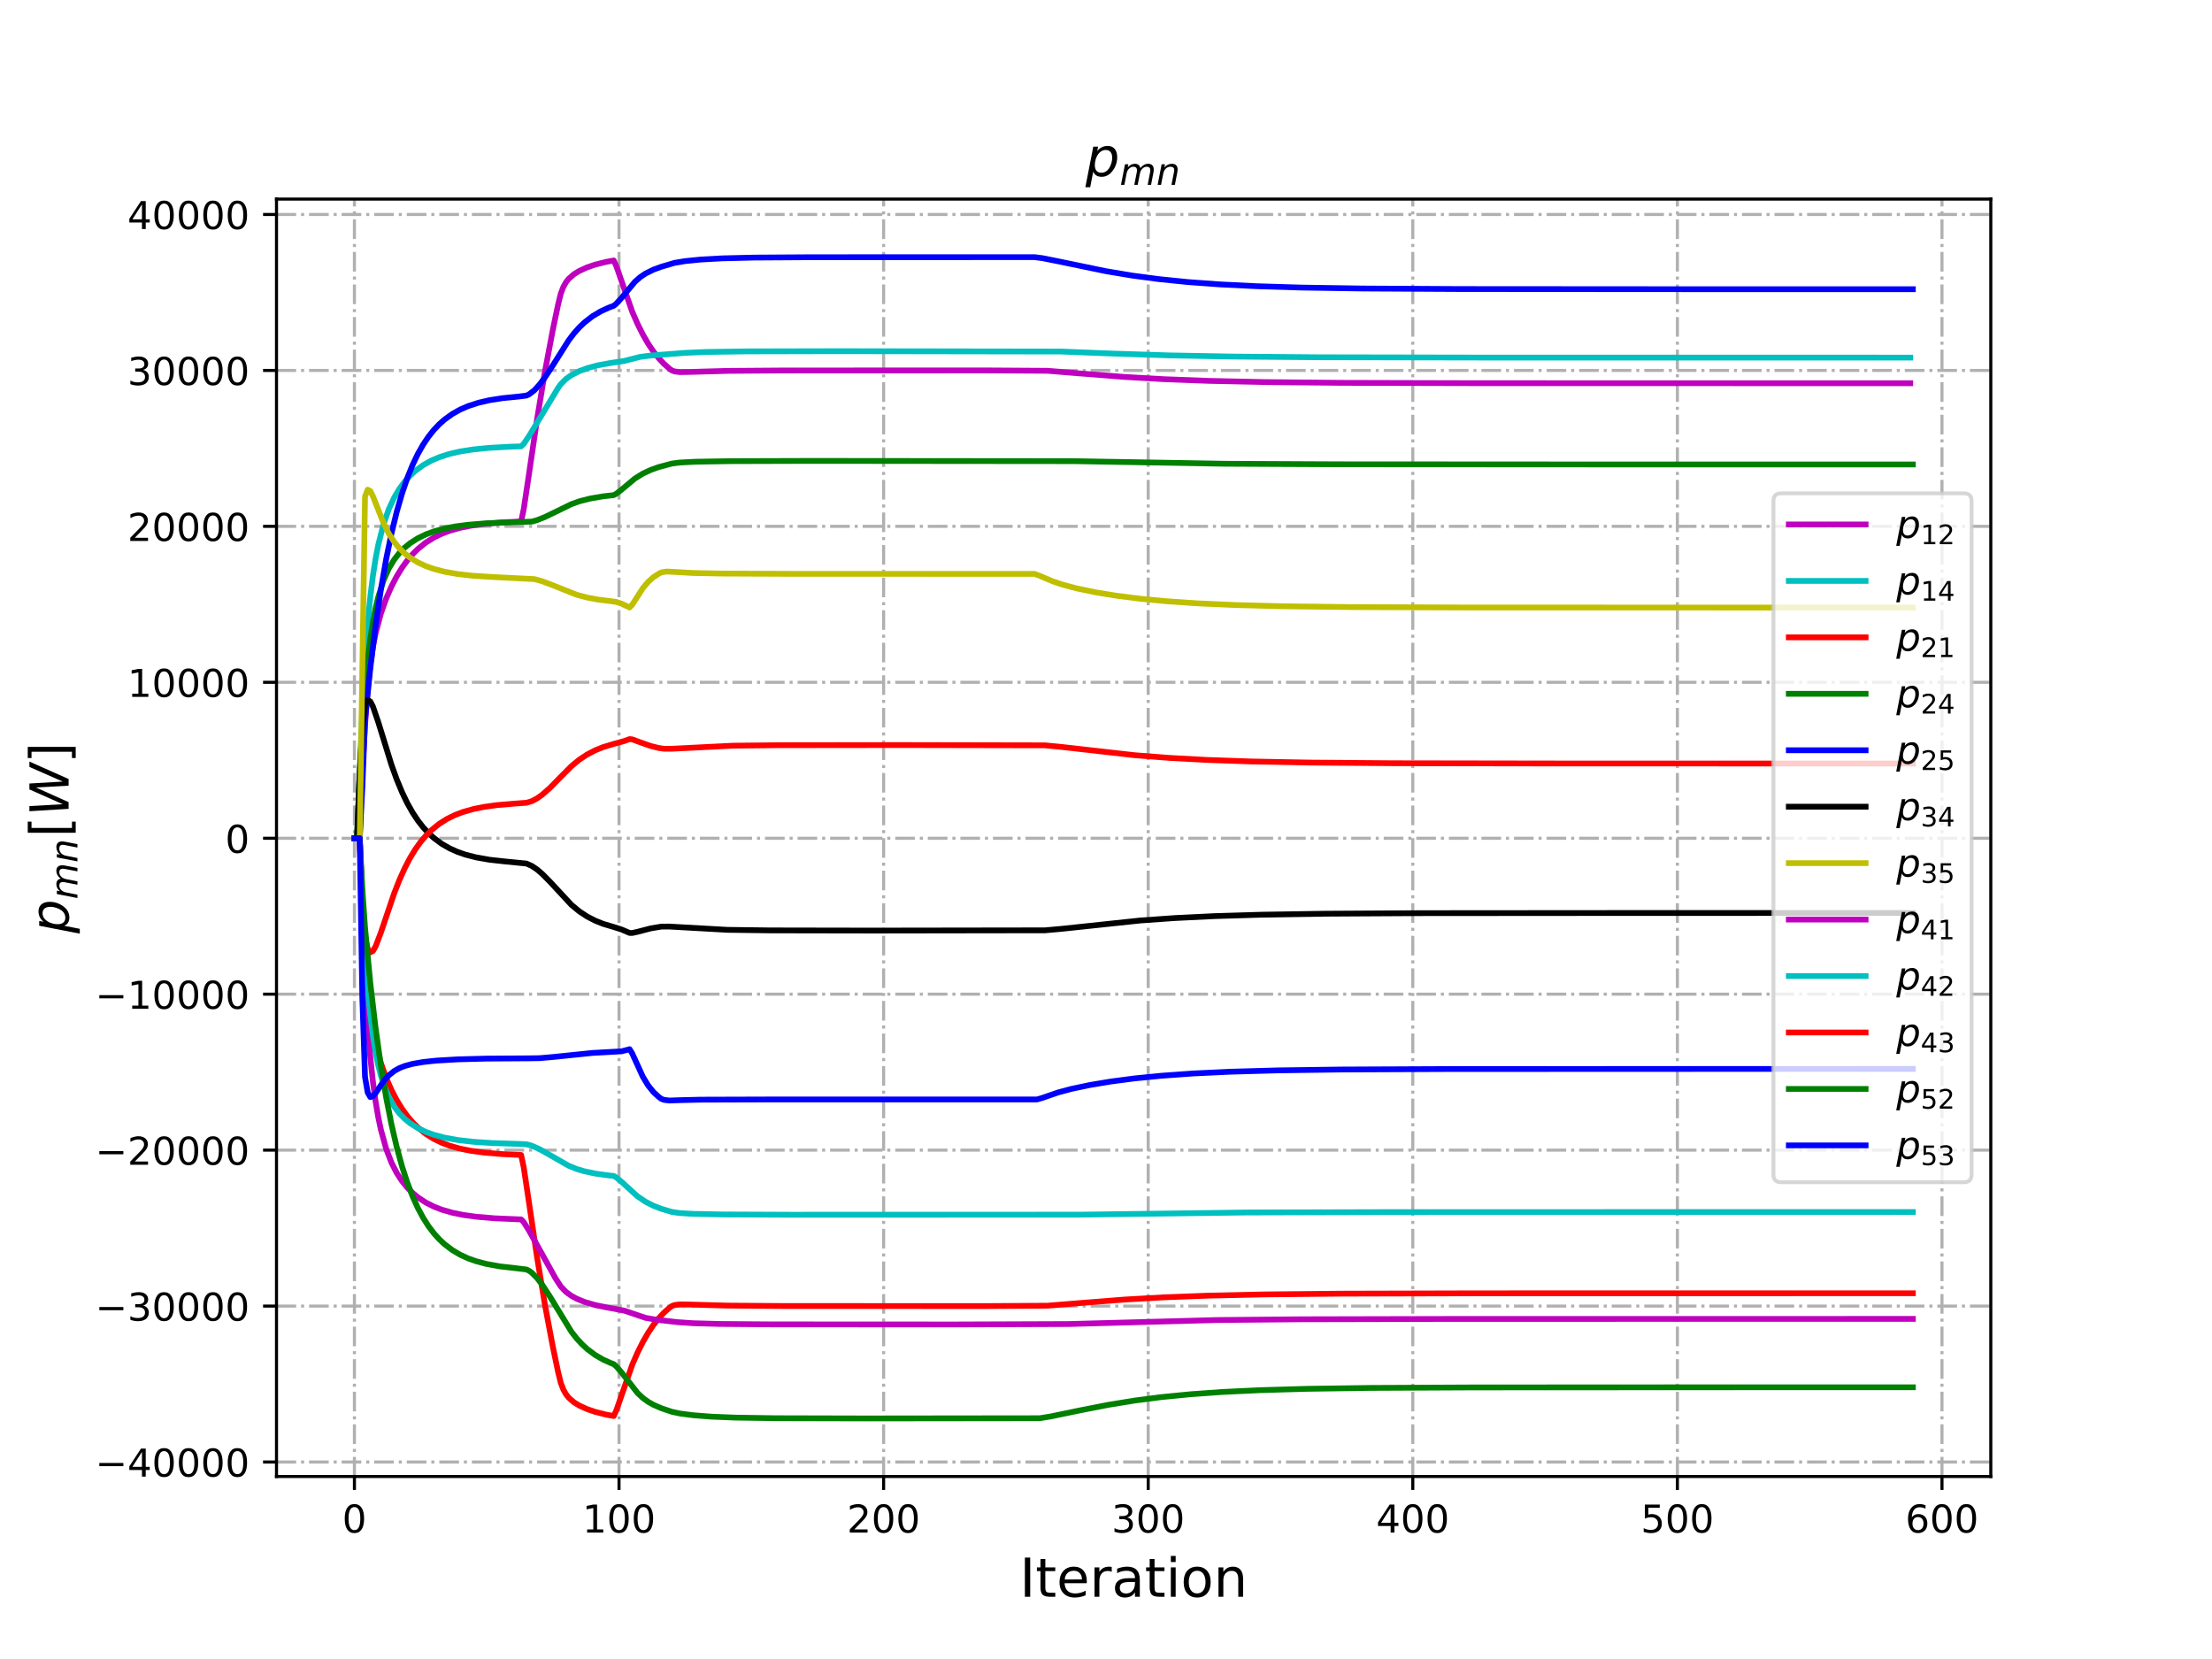<?xml version="1.0" encoding="utf-8" standalone="no"?>
<!DOCTYPE svg PUBLIC "-//W3C//DTD SVG 1.1//EN"
  "http://www.w3.org/Graphics/SVG/1.1/DTD/svg11.dtd">
<!-- Created with matplotlib (http://matplotlib.org/) -->
<svg height="432pt" version="1.1" viewBox="0 0 576 432" width="576pt" xmlns="http://www.w3.org/2000/svg" xmlns:xlink="http://www.w3.org/1999/xlink">
 <defs>
  <style type="text/css">
*{stroke-linecap:butt;stroke-linejoin:round;}
  </style>
 </defs>
 <g id="figure_1">
  <g id="patch_1">
   <path d="M 0 432 
L 576 432 
L 576 0 
L 0 0 
z
" style="fill:#ffffff;"/>
  </g>
  <g id="axes_1">
   <g id="patch_2">
    <path d="M 72 384.48 
L 518.4 384.48 
L 518.4 51.84 
L 72 51.84 
z
" style="fill:#ffffff;"/>
   </g>
   <g id="matplotlib.axis_1">
    <g id="xtick_1">
     <g id="line2d_1">
      <path clip-path="url(#p3c1ce9fd2b)" d="M 92.291 384.48 
L 92.291 51.84 
" style="fill:none;stroke:#b0b0b0;stroke-dasharray:5.12,1.28,0.8,1.28;stroke-dashoffset:0;stroke-width:0.8;"/>
     </g>
     <g id="line2d_2">
      <defs>
       <path d="M 0 0 
L 0 3.5 
" id="m8e15410fd9" style="stroke:#000000;stroke-width:0.8;"/>
      </defs>
      <g>
       <use style="stroke:#000000;stroke-width:0.8;" x="92.291" xlink:href="#m8e15410fd9" y="384.48"/>
      </g>
     </g>
     <g id="text_1">
      <!-- 0 -->
      <defs>
       <path d="M 31.781 66.406 
Q 24.172 66.406 20.328 58.906 
Q 16.5 51.422 16.5 36.375 
Q 16.5 21.391 20.328 13.891 
Q 24.172 6.391 31.781 6.391 
Q 39.453 6.391 43.281 13.891 
Q 47.125 21.391 47.125 36.375 
Q 47.125 51.422 43.281 58.906 
Q 39.453 66.406 31.781 66.406 
z
M 31.781 74.219 
Q 44.047 74.219 50.516 64.516 
Q 56.984 54.828 56.984 36.375 
Q 56.984 17.969 50.516 8.266 
Q 44.047 -1.422 31.781 -1.422 
Q 19.531 -1.422 13.062 8.266 
Q 6.594 17.969 6.594 36.375 
Q 6.594 54.828 13.062 64.516 
Q 19.531 74.219 31.781 74.219 
z
" id="DejaVuSans-30"/>
      </defs>
      <g transform="translate(89.11 399.078)scale(0.1 -0.1)">
       <use xlink:href="#DejaVuSans-30"/>
      </g>
     </g>
    </g>
    <g id="xtick_2">
     <g id="line2d_3">
      <path clip-path="url(#p3c1ce9fd2b)" d="M 161.19 384.48 
L 161.19 51.84 
" style="fill:none;stroke:#b0b0b0;stroke-dasharray:5.12,1.28,0.8,1.28;stroke-dashoffset:0;stroke-width:0.8;"/>
     </g>
     <g id="line2d_4">
      <g>
       <use style="stroke:#000000;stroke-width:0.8;" x="161.19" xlink:href="#m8e15410fd9" y="384.48"/>
      </g>
     </g>
     <g id="text_2">
      <!-- 100 -->
      <defs>
       <path d="M 12.406 8.297 
L 28.516 8.297 
L 28.516 63.922 
L 10.984 60.406 
L 10.984 69.391 
L 28.422 72.906 
L 38.281 72.906 
L 38.281 8.297 
L 54.391 8.297 
L 54.391 0 
L 12.406 0 
z
" id="DejaVuSans-31"/>
      </defs>
      <g transform="translate(151.647 399.078)scale(0.1 -0.1)">
       <use xlink:href="#DejaVuSans-31"/>
       <use x="63.623" xlink:href="#DejaVuSans-30"/>
       <use x="127.246" xlink:href="#DejaVuSans-30"/>
      </g>
     </g>
    </g>
    <g id="xtick_3">
     <g id="line2d_5">
      <path clip-path="url(#p3c1ce9fd2b)" d="M 230.09 384.48 
L 230.09 51.84 
" style="fill:none;stroke:#b0b0b0;stroke-dasharray:5.12,1.28,0.8,1.28;stroke-dashoffset:0;stroke-width:0.8;"/>
     </g>
     <g id="line2d_6">
      <g>
       <use style="stroke:#000000;stroke-width:0.8;" x="230.09" xlink:href="#m8e15410fd9" y="384.48"/>
      </g>
     </g>
     <g id="text_3">
      <!-- 200 -->
      <defs>
       <path d="M 19.188 8.297 
L 53.609 8.297 
L 53.609 0 
L 7.328 0 
L 7.328 8.297 
Q 12.938 14.109 22.625 23.891 
Q 32.328 33.688 34.812 36.531 
Q 39.547 41.844 41.422 45.531 
Q 43.312 49.219 43.312 52.781 
Q 43.312 58.594 39.234 62.25 
Q 35.156 65.922 28.609 65.922 
Q 23.969 65.922 18.812 64.312 
Q 13.672 62.703 7.812 59.422 
L 7.812 69.391 
Q 13.766 71.781 18.938 73 
Q 24.125 74.219 28.422 74.219 
Q 39.75 74.219 46.484 68.547 
Q 53.219 62.891 53.219 53.422 
Q 53.219 48.922 51.531 44.891 
Q 49.859 40.875 45.406 35.406 
Q 44.188 33.984 37.641 27.219 
Q 31.109 20.453 19.188 8.297 
z
" id="DejaVuSans-32"/>
      </defs>
      <g transform="translate(220.546 399.078)scale(0.1 -0.1)">
       <use xlink:href="#DejaVuSans-32"/>
       <use x="63.623" xlink:href="#DejaVuSans-30"/>
       <use x="127.246" xlink:href="#DejaVuSans-30"/>
      </g>
     </g>
    </g>
    <g id="xtick_4">
     <g id="line2d_7">
      <path clip-path="url(#p3c1ce9fd2b)" d="M 298.989 384.48 
L 298.989 51.84 
" style="fill:none;stroke:#b0b0b0;stroke-dasharray:5.12,1.28,0.8,1.28;stroke-dashoffset:0;stroke-width:0.8;"/>
     </g>
     <g id="line2d_8">
      <g>
       <use style="stroke:#000000;stroke-width:0.8;" x="298.989" xlink:href="#m8e15410fd9" y="384.48"/>
      </g>
     </g>
     <g id="text_4">
      <!-- 300 -->
      <defs>
       <path d="M 40.578 39.312 
Q 47.656 37.797 51.625 33 
Q 55.609 28.219 55.609 21.188 
Q 55.609 10.406 48.188 4.484 
Q 40.766 -1.422 27.094 -1.422 
Q 22.516 -1.422 17.656 -0.516 
Q 12.797 0.391 7.625 2.203 
L 7.625 11.719 
Q 11.719 9.328 16.594 8.109 
Q 21.484 6.891 26.812 6.891 
Q 36.078 6.891 40.938 10.547 
Q 45.797 14.203 45.797 21.188 
Q 45.797 27.641 41.281 31.266 
Q 36.766 34.906 28.719 34.906 
L 20.219 34.906 
L 20.219 43.016 
L 29.109 43.016 
Q 36.375 43.016 40.234 45.922 
Q 44.094 48.828 44.094 54.297 
Q 44.094 59.906 40.109 62.906 
Q 36.141 65.922 28.719 65.922 
Q 24.656 65.922 20.016 65.031 
Q 15.375 64.156 9.812 62.312 
L 9.812 71.094 
Q 15.438 72.656 20.344 73.438 
Q 25.25 74.219 29.594 74.219 
Q 40.828 74.219 47.359 69.109 
Q 53.906 64.016 53.906 55.328 
Q 53.906 49.266 50.438 45.094 
Q 46.969 40.922 40.578 39.312 
z
" id="DejaVuSans-33"/>
      </defs>
      <g transform="translate(289.446 399.078)scale(0.1 -0.1)">
       <use xlink:href="#DejaVuSans-33"/>
       <use x="63.623" xlink:href="#DejaVuSans-30"/>
       <use x="127.246" xlink:href="#DejaVuSans-30"/>
      </g>
     </g>
    </g>
    <g id="xtick_5">
     <g id="line2d_9">
      <path clip-path="url(#p3c1ce9fd2b)" d="M 367.889 384.48 
L 367.889 51.84 
" style="fill:none;stroke:#b0b0b0;stroke-dasharray:5.12,1.28,0.8,1.28;stroke-dashoffset:0;stroke-width:0.8;"/>
     </g>
     <g id="line2d_10">
      <g>
       <use style="stroke:#000000;stroke-width:0.8;" x="367.889" xlink:href="#m8e15410fd9" y="384.48"/>
      </g>
     </g>
     <g id="text_5">
      <!-- 400 -->
      <defs>
       <path d="M 37.797 64.312 
L 12.891 25.391 
L 37.797 25.391 
z
M 35.203 72.906 
L 47.609 72.906 
L 47.609 25.391 
L 58.016 25.391 
L 58.016 17.188 
L 47.609 17.188 
L 47.609 0 
L 37.797 0 
L 37.797 17.188 
L 4.891 17.188 
L 4.891 26.703 
z
" id="DejaVuSans-34"/>
      </defs>
      <g transform="translate(358.345 399.078)scale(0.1 -0.1)">
       <use xlink:href="#DejaVuSans-34"/>
       <use x="63.623" xlink:href="#DejaVuSans-30"/>
       <use x="127.246" xlink:href="#DejaVuSans-30"/>
      </g>
     </g>
    </g>
    <g id="xtick_6">
     <g id="line2d_11">
      <path clip-path="url(#p3c1ce9fd2b)" d="M 436.789 384.48 
L 436.789 51.84 
" style="fill:none;stroke:#b0b0b0;stroke-dasharray:5.12,1.28,0.8,1.28;stroke-dashoffset:0;stroke-width:0.8;"/>
     </g>
     <g id="line2d_12">
      <g>
       <use style="stroke:#000000;stroke-width:0.8;" x="436.789" xlink:href="#m8e15410fd9" y="384.48"/>
      </g>
     </g>
     <g id="text_6">
      <!-- 500 -->
      <defs>
       <path d="M 10.797 72.906 
L 49.516 72.906 
L 49.516 64.594 
L 19.828 64.594 
L 19.828 46.734 
Q 21.969 47.469 24.109 47.828 
Q 26.266 48.188 28.422 48.188 
Q 40.625 48.188 47.75 41.5 
Q 54.891 34.812 54.891 23.391 
Q 54.891 11.625 47.562 5.094 
Q 40.234 -1.422 26.906 -1.422 
Q 22.312 -1.422 17.547 -0.641 
Q 12.797 0.141 7.719 1.703 
L 7.719 11.625 
Q 12.109 9.234 16.797 8.062 
Q 21.484 6.891 26.703 6.891 
Q 35.156 6.891 40.078 11.328 
Q 45.016 15.766 45.016 23.391 
Q 45.016 31 40.078 35.438 
Q 35.156 39.891 26.703 39.891 
Q 22.75 39.891 18.812 39.016 
Q 14.891 38.141 10.797 36.281 
z
" id="DejaVuSans-35"/>
      </defs>
      <g transform="translate(427.245 399.078)scale(0.1 -0.1)">
       <use xlink:href="#DejaVuSans-35"/>
       <use x="63.623" xlink:href="#DejaVuSans-30"/>
       <use x="127.246" xlink:href="#DejaVuSans-30"/>
      </g>
     </g>
    </g>
    <g id="xtick_7">
     <g id="line2d_13">
      <path clip-path="url(#p3c1ce9fd2b)" d="M 505.688 384.48 
L 505.688 51.84 
" style="fill:none;stroke:#b0b0b0;stroke-dasharray:5.12,1.28,0.8,1.28;stroke-dashoffset:0;stroke-width:0.8;"/>
     </g>
     <g id="line2d_14">
      <g>
       <use style="stroke:#000000;stroke-width:0.8;" x="505.688" xlink:href="#m8e15410fd9" y="384.48"/>
      </g>
     </g>
     <g id="text_7">
      <!-- 600 -->
      <defs>
       <path d="M 33.016 40.375 
Q 26.375 40.375 22.484 35.828 
Q 18.609 31.297 18.609 23.391 
Q 18.609 15.531 22.484 10.953 
Q 26.375 6.391 33.016 6.391 
Q 39.656 6.391 43.531 10.953 
Q 47.406 15.531 47.406 23.391 
Q 47.406 31.297 43.531 35.828 
Q 39.656 40.375 33.016 40.375 
z
M 52.594 71.297 
L 52.594 62.312 
Q 48.875 64.062 45.094 64.984 
Q 41.312 65.922 37.594 65.922 
Q 27.828 65.922 22.672 59.328 
Q 17.531 52.734 16.797 39.406 
Q 19.672 43.656 24.016 45.922 
Q 28.375 48.188 33.594 48.188 
Q 44.578 48.188 50.953 41.516 
Q 57.328 34.859 57.328 23.391 
Q 57.328 12.156 50.688 5.359 
Q 44.047 -1.422 33.016 -1.422 
Q 20.359 -1.422 13.672 8.266 
Q 6.984 17.969 6.984 36.375 
Q 6.984 53.656 15.188 63.938 
Q 23.391 74.219 37.203 74.219 
Q 40.922 74.219 44.703 73.484 
Q 48.484 72.75 52.594 71.297 
z
" id="DejaVuSans-36"/>
      </defs>
      <g transform="translate(496.144 399.078)scale(0.1 -0.1)">
       <use xlink:href="#DejaVuSans-36"/>
       <use x="63.623" xlink:href="#DejaVuSans-30"/>
       <use x="127.246" xlink:href="#DejaVuSans-30"/>
      </g>
     </g>
    </g>
    <g id="text_8">
     <!-- Iteration -->
     <defs>
      <path d="M 9.812 72.906 
L 19.672 72.906 
L 19.672 0 
L 9.812 0 
z
" id="DejaVuSans-49"/>
      <path d="M 18.312 70.219 
L 18.312 54.688 
L 36.812 54.688 
L 36.812 47.703 
L 18.312 47.703 
L 18.312 18.016 
Q 18.312 11.328 20.141 9.422 
Q 21.969 7.516 27.594 7.516 
L 36.812 7.516 
L 36.812 0 
L 27.594 0 
Q 17.188 0 13.234 3.875 
Q 9.281 7.766 9.281 18.016 
L 9.281 47.703 
L 2.688 47.703 
L 2.688 54.688 
L 9.281 54.688 
L 9.281 70.219 
z
" id="DejaVuSans-74"/>
      <path d="M 56.203 29.594 
L 56.203 25.203 
L 14.891 25.203 
Q 15.484 15.922 20.484 11.062 
Q 25.484 6.203 34.422 6.203 
Q 39.594 6.203 44.453 7.469 
Q 49.312 8.734 54.109 11.281 
L 54.109 2.781 
Q 49.266 0.734 44.188 -0.344 
Q 39.109 -1.422 33.891 -1.422 
Q 20.797 -1.422 13.156 6.188 
Q 5.516 13.812 5.516 26.812 
Q 5.516 40.234 12.766 48.109 
Q 20.016 56 32.328 56 
Q 43.359 56 49.781 48.891 
Q 56.203 41.797 56.203 29.594 
z
M 47.219 32.234 
Q 47.125 39.594 43.094 43.984 
Q 39.062 48.391 32.422 48.391 
Q 24.906 48.391 20.391 44.141 
Q 15.875 39.891 15.188 32.172 
z
" id="DejaVuSans-65"/>
      <path d="M 41.109 46.297 
Q 39.594 47.172 37.812 47.578 
Q 36.031 48 33.891 48 
Q 26.266 48 22.188 43.047 
Q 18.109 38.094 18.109 28.812 
L 18.109 0 
L 9.078 0 
L 9.078 54.688 
L 18.109 54.688 
L 18.109 46.188 
Q 20.953 51.172 25.484 53.578 
Q 30.031 56 36.531 56 
Q 37.453 56 38.578 55.875 
Q 39.703 55.766 41.062 55.516 
z
" id="DejaVuSans-72"/>
      <path d="M 34.281 27.484 
Q 23.391 27.484 19.188 25 
Q 14.984 22.516 14.984 16.5 
Q 14.984 11.719 18.141 8.906 
Q 21.297 6.109 26.703 6.109 
Q 34.188 6.109 38.703 11.406 
Q 43.219 16.703 43.219 25.484 
L 43.219 27.484 
z
M 52.203 31.203 
L 52.203 0 
L 43.219 0 
L 43.219 8.297 
Q 40.141 3.328 35.547 0.953 
Q 30.953 -1.422 24.312 -1.422 
Q 15.922 -1.422 10.953 3.297 
Q 6 8.016 6 15.922 
Q 6 25.141 12.172 29.828 
Q 18.359 34.516 30.609 34.516 
L 43.219 34.516 
L 43.219 35.406 
Q 43.219 41.609 39.141 45 
Q 35.062 48.391 27.688 48.391 
Q 23 48.391 18.547 47.266 
Q 14.109 46.141 10.016 43.891 
L 10.016 52.203 
Q 14.938 54.109 19.578 55.047 
Q 24.219 56 28.609 56 
Q 40.484 56 46.344 49.844 
Q 52.203 43.703 52.203 31.203 
z
" id="DejaVuSans-61"/>
      <path d="M 9.422 54.688 
L 18.406 54.688 
L 18.406 0 
L 9.422 0 
z
M 9.422 75.984 
L 18.406 75.984 
L 18.406 64.594 
L 9.422 64.594 
z
" id="DejaVuSans-69"/>
      <path d="M 30.609 48.391 
Q 23.391 48.391 19.188 42.75 
Q 14.984 37.109 14.984 27.297 
Q 14.984 17.484 19.156 11.844 
Q 23.344 6.203 30.609 6.203 
Q 37.797 6.203 41.984 11.859 
Q 46.188 17.531 46.188 27.297 
Q 46.188 37.016 41.984 42.703 
Q 37.797 48.391 30.609 48.391 
z
M 30.609 56 
Q 42.328 56 49.016 48.375 
Q 55.719 40.766 55.719 27.297 
Q 55.719 13.875 49.016 6.219 
Q 42.328 -1.422 30.609 -1.422 
Q 18.844 -1.422 12.172 6.219 
Q 5.516 13.875 5.516 27.297 
Q 5.516 40.766 12.172 48.375 
Q 18.844 56 30.609 56 
z
" id="DejaVuSans-6f"/>
      <path d="M 54.891 33.016 
L 54.891 0 
L 45.906 0 
L 45.906 32.719 
Q 45.906 40.484 42.875 44.328 
Q 39.844 48.188 33.797 48.188 
Q 26.516 48.188 22.312 43.547 
Q 18.109 38.922 18.109 30.906 
L 18.109 0 
L 9.078 0 
L 9.078 54.688 
L 18.109 54.688 
L 18.109 46.188 
Q 21.344 51.125 25.703 53.562 
Q 30.078 56 35.797 56 
Q 45.219 56 50.047 50.172 
Q 54.891 44.344 54.891 33.016 
z
" id="DejaVuSans-6e"/>
     </defs>
     <g transform="translate(265.508 415.796)scale(0.14 -0.14)">
      <use xlink:href="#DejaVuSans-49"/>
      <use x="29.492" xlink:href="#DejaVuSans-74"/>
      <use x="68.701" xlink:href="#DejaVuSans-65"/>
      <use x="130.225" xlink:href="#DejaVuSans-72"/>
      <use x="171.338" xlink:href="#DejaVuSans-61"/>
      <use x="232.617" xlink:href="#DejaVuSans-74"/>
      <use x="271.826" xlink:href="#DejaVuSans-69"/>
      <use x="299.609" xlink:href="#DejaVuSans-6f"/>
      <use x="360.791" xlink:href="#DejaVuSans-6e"/>
     </g>
    </g>
   </g>
   <g id="matplotlib.axis_2">
    <g id="ytick_1">
     <g id="line2d_15">
      <path clip-path="url(#p3c1ce9fd2b)" d="M 72 380.705 
L 518.4 380.705 
" style="fill:none;stroke:#b0b0b0;stroke-dasharray:5.12,1.28,0.8,1.28;stroke-dashoffset:0;stroke-width:0.8;"/>
     </g>
     <g id="line2d_16">
      <defs>
       <path d="M 0 0 
L -3.5 0 
" id="m6ce309e764" style="stroke:#000000;stroke-width:0.8;"/>
      </defs>
      <g>
       <use style="stroke:#000000;stroke-width:0.8;" x="72" xlink:href="#m6ce309e764" y="380.705"/>
      </g>
     </g>
     <g id="text_9">
      <!-- −40000 -->
      <defs>
       <path d="M 10.594 35.5 
L 73.188 35.5 
L 73.188 27.203 
L 10.594 27.203 
z
" id="DejaVuSans-2212"/>
      </defs>
      <g transform="translate(24.808 384.504)scale(0.1 -0.1)">
       <use xlink:href="#DejaVuSans-2212"/>
       <use x="83.789" xlink:href="#DejaVuSans-34"/>
       <use x="147.412" xlink:href="#DejaVuSans-30"/>
       <use x="211.035" xlink:href="#DejaVuSans-30"/>
       <use x="274.658" xlink:href="#DejaVuSans-30"/>
       <use x="338.281" xlink:href="#DejaVuSans-30"/>
      </g>
     </g>
    </g>
    <g id="ytick_2">
     <g id="line2d_17">
      <path clip-path="url(#p3c1ce9fd2b)" d="M 72 340.098 
L 518.4 340.098 
" style="fill:none;stroke:#b0b0b0;stroke-dasharray:5.12,1.28,0.8,1.28;stroke-dashoffset:0;stroke-width:0.8;"/>
     </g>
     <g id="line2d_18">
      <g>
       <use style="stroke:#000000;stroke-width:0.8;" x="72" xlink:href="#m6ce309e764" y="340.098"/>
      </g>
     </g>
     <g id="text_10">
      <!-- −30000 -->
      <g transform="translate(24.808 343.897)scale(0.1 -0.1)">
       <use xlink:href="#DejaVuSans-2212"/>
       <use x="83.789" xlink:href="#DejaVuSans-33"/>
       <use x="147.412" xlink:href="#DejaVuSans-30"/>
       <use x="211.035" xlink:href="#DejaVuSans-30"/>
       <use x="274.658" xlink:href="#DejaVuSans-30"/>
       <use x="338.281" xlink:href="#DejaVuSans-30"/>
      </g>
     </g>
    </g>
    <g id="ytick_3">
     <g id="line2d_19">
      <path clip-path="url(#p3c1ce9fd2b)" d="M 72 299.491 
L 518.4 299.491 
" style="fill:none;stroke:#b0b0b0;stroke-dasharray:5.12,1.28,0.8,1.28;stroke-dashoffset:0;stroke-width:0.8;"/>
     </g>
     <g id="line2d_20">
      <g>
       <use style="stroke:#000000;stroke-width:0.8;" x="72" xlink:href="#m6ce309e764" y="299.491"/>
      </g>
     </g>
     <g id="text_11">
      <!-- −20000 -->
      <g transform="translate(24.808 303.291)scale(0.1 -0.1)">
       <use xlink:href="#DejaVuSans-2212"/>
       <use x="83.789" xlink:href="#DejaVuSans-32"/>
       <use x="147.412" xlink:href="#DejaVuSans-30"/>
       <use x="211.035" xlink:href="#DejaVuSans-30"/>
       <use x="274.658" xlink:href="#DejaVuSans-30"/>
       <use x="338.281" xlink:href="#DejaVuSans-30"/>
      </g>
     </g>
    </g>
    <g id="ytick_4">
     <g id="line2d_21">
      <path clip-path="url(#p3c1ce9fd2b)" d="M 72 258.884 
L 518.4 258.884 
" style="fill:none;stroke:#b0b0b0;stroke-dasharray:5.12,1.28,0.8,1.28;stroke-dashoffset:0;stroke-width:0.8;"/>
     </g>
     <g id="line2d_22">
      <g>
       <use style="stroke:#000000;stroke-width:0.8;" x="72" xlink:href="#m6ce309e764" y="258.884"/>
      </g>
     </g>
     <g id="text_12">
      <!-- −10000 -->
      <g transform="translate(24.808 262.684)scale(0.1 -0.1)">
       <use xlink:href="#DejaVuSans-2212"/>
       <use x="83.789" xlink:href="#DejaVuSans-31"/>
       <use x="147.412" xlink:href="#DejaVuSans-30"/>
       <use x="211.035" xlink:href="#DejaVuSans-30"/>
       <use x="274.658" xlink:href="#DejaVuSans-30"/>
       <use x="338.281" xlink:href="#DejaVuSans-30"/>
      </g>
     </g>
    </g>
    <g id="ytick_5">
     <g id="line2d_23">
      <path clip-path="url(#p3c1ce9fd2b)" d="M 72 218.277 
L 518.4 218.277 
" style="fill:none;stroke:#b0b0b0;stroke-dasharray:5.12,1.28,0.8,1.28;stroke-dashoffset:0;stroke-width:0.8;"/>
     </g>
     <g id="line2d_24">
      <g>
       <use style="stroke:#000000;stroke-width:0.8;" x="72" xlink:href="#m6ce309e764" y="218.277"/>
      </g>
     </g>
     <g id="text_13">
      <!-- 0 -->
      <g transform="translate(58.638 222.077)scale(0.1 -0.1)">
       <use xlink:href="#DejaVuSans-30"/>
      </g>
     </g>
    </g>
    <g id="ytick_6">
     <g id="line2d_25">
      <path clip-path="url(#p3c1ce9fd2b)" d="M 72 177.671 
L 518.4 177.671 
" style="fill:none;stroke:#b0b0b0;stroke-dasharray:5.12,1.28,0.8,1.28;stroke-dashoffset:0;stroke-width:0.8;"/>
     </g>
     <g id="line2d_26">
      <g>
       <use style="stroke:#000000;stroke-width:0.8;" x="72" xlink:href="#m6ce309e764" y="177.671"/>
      </g>
     </g>
     <g id="text_14">
      <!-- 10000 -->
      <g transform="translate(33.188 181.47)scale(0.1 -0.1)">
       <use xlink:href="#DejaVuSans-31"/>
       <use x="63.623" xlink:href="#DejaVuSans-30"/>
       <use x="127.246" xlink:href="#DejaVuSans-30"/>
       <use x="190.869" xlink:href="#DejaVuSans-30"/>
       <use x="254.492" xlink:href="#DejaVuSans-30"/>
      </g>
     </g>
    </g>
    <g id="ytick_7">
     <g id="line2d_27">
      <path clip-path="url(#p3c1ce9fd2b)" d="M 72 137.064 
L 518.4 137.064 
" style="fill:none;stroke:#b0b0b0;stroke-dasharray:5.12,1.28,0.8,1.28;stroke-dashoffset:0;stroke-width:0.8;"/>
     </g>
     <g id="line2d_28">
      <g>
       <use style="stroke:#000000;stroke-width:0.8;" x="72" xlink:href="#m6ce309e764" y="137.064"/>
      </g>
     </g>
     <g id="text_15">
      <!-- 20000 -->
      <g transform="translate(33.188 140.863)scale(0.1 -0.1)">
       <use xlink:href="#DejaVuSans-32"/>
       <use x="63.623" xlink:href="#DejaVuSans-30"/>
       <use x="127.246" xlink:href="#DejaVuSans-30"/>
       <use x="190.869" xlink:href="#DejaVuSans-30"/>
       <use x="254.492" xlink:href="#DejaVuSans-30"/>
      </g>
     </g>
    </g>
    <g id="ytick_8">
     <g id="line2d_29">
      <path clip-path="url(#p3c1ce9fd2b)" d="M 72 96.457 
L 518.4 96.457 
" style="fill:none;stroke:#b0b0b0;stroke-dasharray:5.12,1.28,0.8,1.28;stroke-dashoffset:0;stroke-width:0.8;"/>
     </g>
     <g id="line2d_30">
      <g>
       <use style="stroke:#000000;stroke-width:0.8;" x="72" xlink:href="#m6ce309e764" y="96.457"/>
      </g>
     </g>
     <g id="text_16">
      <!-- 30000 -->
      <g transform="translate(33.188 100.256)scale(0.1 -0.1)">
       <use xlink:href="#DejaVuSans-33"/>
       <use x="63.623" xlink:href="#DejaVuSans-30"/>
       <use x="127.246" xlink:href="#DejaVuSans-30"/>
       <use x="190.869" xlink:href="#DejaVuSans-30"/>
       <use x="254.492" xlink:href="#DejaVuSans-30"/>
      </g>
     </g>
    </g>
    <g id="ytick_9">
     <g id="line2d_31">
      <path clip-path="url(#p3c1ce9fd2b)" d="M 72 55.85 
L 518.4 55.85 
" style="fill:none;stroke:#b0b0b0;stroke-dasharray:5.12,1.28,0.8,1.28;stroke-dashoffset:0;stroke-width:0.8;"/>
     </g>
     <g id="line2d_32">
      <g>
       <use style="stroke:#000000;stroke-width:0.8;" x="72" xlink:href="#m6ce309e764" y="55.85"/>
      </g>
     </g>
     <g id="text_17">
      <!-- 40000 -->
      <g transform="translate(33.188 59.649)scale(0.1 -0.1)">
       <use xlink:href="#DejaVuSans-34"/>
       <use x="63.623" xlink:href="#DejaVuSans-30"/>
       <use x="127.246" xlink:href="#DejaVuSans-30"/>
       <use x="190.869" xlink:href="#DejaVuSans-30"/>
       <use x="254.492" xlink:href="#DejaVuSans-30"/>
      </g>
     </g>
    </g>
    <g id="text_18">
     <!-- $p_{mn}[W]$ -->
     <defs>
      <path d="M 49.609 33.688 
Q 49.609 40.875 46.484 44.672 
Q 43.359 48.484 37.5 48.484 
Q 33.5 48.484 29.859 46.438 
Q 26.219 44.391 23.391 40.484 
Q 20.609 36.625 18.938 31.156 
Q 17.281 25.688 17.281 20.312 
Q 17.281 13.484 20.406 9.797 
Q 23.531 6.109 29.297 6.109 
Q 33.547 6.109 37.188 8.109 
Q 40.828 10.109 43.406 13.922 
Q 46.188 17.922 47.891 23.344 
Q 49.609 28.766 49.609 33.688 
z
M 21.781 46.391 
Q 25.391 51.125 30.297 53.562 
Q 35.203 56 41.219 56 
Q 49.609 56 54.25 50.5 
Q 58.891 45.016 58.891 35.109 
Q 58.891 27 56 19.656 
Q 53.125 12.312 47.703 6.5 
Q 44.094 2.641 39.547 0.609 
Q 35.016 -1.422 29.984 -1.422 
Q 24.172 -1.422 20.219 1 
Q 16.266 3.422 14.312 8.203 
L 8.688 -20.797 
L -0.297 -20.797 
L 14.406 54.688 
L 23.391 54.688 
z
" id="DejaVuSans-Oblique-70"/>
      <path d="M 89.797 33.016 
L 83.406 0 
L 74.422 0 
L 80.719 32.719 
Q 81.109 34.812 81.297 36.328 
Q 81.5 37.844 81.5 38.922 
Q 81.5 43.312 79.047 45.75 
Q 76.609 48.188 72.219 48.188 
Q 65.672 48.188 60.547 43.281 
Q 55.422 38.375 53.906 30.516 
L 47.906 0 
L 38.922 0 
L 45.312 32.719 
Q 45.703 34.516 45.891 36.047 
Q 46.094 37.594 46.094 38.812 
Q 46.094 43.266 43.656 45.719 
Q 41.219 48.188 36.922 48.188 
Q 30.281 48.188 25.141 43.281 
Q 20.016 38.375 18.5 30.516 
L 12.5 0 
L 3.516 0 
L 14.203 54.688 
L 23.188 54.688 
L 21.484 46.188 
Q 25.141 50.984 30.047 53.484 
Q 34.969 56 40.578 56 
Q 46.531 56 50.359 52.875 
Q 54.203 49.75 54.984 44.188 
Q 59.078 49.953 64.469 52.969 
Q 69.875 56 75.875 56 
Q 82.906 56 86.734 51.953 
Q 90.578 47.906 90.578 40.484 
Q 90.578 38.875 90.375 36.938 
Q 90.188 35.016 89.797 33.016 
z
" id="DejaVuSans-Oblique-6d"/>
      <path d="M 55.719 33.016 
L 49.312 0 
L 40.281 0 
L 46.688 32.672 
Q 47.125 34.969 47.359 36.719 
Q 47.609 38.484 47.609 39.5 
Q 47.609 43.609 45.016 45.891 
Q 42.438 48.188 37.797 48.188 
Q 30.562 48.188 25.344 43.375 
Q 20.125 38.578 18.5 30.328 
L 12.5 0 
L 3.516 0 
L 14.109 54.688 
L 23.094 54.688 
L 21.297 46.094 
Q 25.047 50.828 30.312 53.406 
Q 35.594 56 41.406 56 
Q 48.641 56 52.609 52.094 
Q 56.594 48.188 56.594 41.109 
Q 56.594 39.359 56.375 37.359 
Q 56.156 35.359 55.719 33.016 
z
" id="DejaVuSans-Oblique-6e"/>
      <path d="M 8.594 75.984 
L 29.297 75.984 
L 29.297 69 
L 17.578 69 
L 17.578 -6.203 
L 29.297 -6.203 
L 29.297 -13.188 
L 8.594 -13.188 
z
" id="DejaVuSans-5b"/>
      <path d="M 9.625 72.906 
L 19.188 72.906 
L 22.703 10.891 
L 50.203 72.906 
L 61.188 72.906 
L 64.797 10.891 
L 92 72.906 
L 102 72.906 
L 69.578 0 
L 57.172 0 
L 53.812 60.797 
L 26.516 0 
L 14.109 0 
z
" id="DejaVuSans-Oblique-57"/>
      <path d="M 30.422 75.984 
L 30.422 -13.188 
L 9.719 -13.188 
L 9.719 -6.203 
L 21.391 -6.203 
L 21.391 69 
L 9.719 69 
L 9.719 75.984 
z
" id="DejaVuSans-5d"/>
     </defs>
     <g transform="translate(17.868 243.08)rotate(-90)scale(0.14 -0.14)">
      <use transform="translate(0 0.016)" xlink:href="#DejaVuSans-Oblique-70"/>
      <use transform="translate(63.477 -16.391)scale(0.7)" xlink:href="#DejaVuSans-Oblique-6d"/>
      <use transform="translate(131.665 -16.391)scale(0.7)" xlink:href="#DejaVuSans-Oblique-6e"/>
      <use transform="translate(178.765 0.016)" xlink:href="#DejaVuSans-5b"/>
      <use transform="translate(217.778 0.016)" xlink:href="#DejaVuSans-Oblique-57"/>
      <use transform="translate(316.655 0.016)" xlink:href="#DejaVuSans-5d"/>
     </g>
    </g>
   </g>
   <g id="line2d_33">
    <path clip-path="url(#p3c1ce9fd2b)" d="M 92.291 218.277 
L 92.98 218.277 
L 93.669 218.277 
L 94.358 200.891 
L 95.047 189.034 
L 95.736 179.5 
L 96.425 173.054 
L 97.114 168.439 
L 97.803 164.932 
L 99.181 159.749 
L 100.559 155.863 
L 101.937 152.705 
L 103.315 150.057 
L 104.693 147.815 
L 106.071 145.914 
L 107.449 144.302 
L 108.827 142.938 
L 110.894 141.276 
L 112.961 139.986 
L 115.028 138.985 
L 117.095 138.209 
L 119.851 137.439 
L 122.607 136.891 
L 126.052 136.422 
L 130.875 136.025 
L 135.698 135.806 
L 136.387 132.532 
L 137.765 123.321 
L 139.832 109.273 
L 141.899 96.786 
L 143.966 85.816 
L 145.344 79.215 
L 146.033 76.441 
L 146.722 74.659 
L 147.411 73.452 
L 148.1 72.583 
L 149.478 71.384 
L 150.856 70.544 
L 152.922 69.608 
L 154.989 68.904 
L 157.745 68.21 
L 159.812 67.824 
L 160.501 69.317 
L 164.635 81.179 
L 166.013 84.333 
L 167.391 87.092 
L 168.769 89.484 
L 170.147 91.533 
L 171.525 93.275 
L 172.903 94.745 
L 174.281 95.976 
L 174.97 96.469 
L 175.659 96.723 
L 177.037 96.894 
L 179.793 96.849 
L 189.439 96.578 
L 203.908 96.473 
L 256.272 96.452 
L 272.808 96.556 
L 279.698 97.117 
L 292.789 98.152 
L 303.123 98.738 
L 314.836 99.179 
L 329.305 99.493 
L 349.286 99.689 
L 385.114 99.781 
L 497.42 99.795 
L 497.42 99.795 
" style="fill:none;stroke:#bf00bf;stroke-linecap:square;stroke-width:1.5;"/>
   </g>
   <g id="line2d_34">
    <path clip-path="url(#p3c1ce9fd2b)" d="M 92.291 218.277 
L 92.98 218.277 
L 94.358 184.219 
L 95.047 171.857 
L 95.736 162.534 
L 96.425 155.425 
L 97.114 149.885 
L 97.803 145.48 
L 98.492 141.907 
L 99.87 136.487 
L 101.248 132.572 
L 102.626 129.606 
L 104.004 127.28 
L 105.382 125.411 
L 106.76 123.884 
L 108.138 122.622 
L 110.205 121.113 
L 112.272 119.956 
L 114.339 119.065 
L 117.095 118.183 
L 119.851 117.556 
L 123.296 117.021 
L 127.43 116.617 
L 132.942 116.318 
L 135.698 116.23 
L 136.387 115.57 
L 137.765 113.541 
L 145.344 100.985 
L 146.033 100.027 
L 147.411 98.656 
L 148.789 97.69 
L 150.856 96.637 
L 152.922 95.867 
L 155.678 95.124 
L 159.123 94.497 
L 162.568 93.985 
L 166.702 92.93 
L 169.458 92.578 
L 178.415 91.88 
L 183.927 91.652 
L 194.262 91.503 
L 218.377 91.45 
L 276.253 91.54 
L 289.344 92.054 
L 304.501 92.544 
L 321.037 92.85 
L 343.774 93.032 
L 386.492 93.11 
L 497.42 93.118 
L 497.42 93.118 
" style="fill:none;stroke:#00bfbf;stroke-linecap:square;stroke-width:1.5;"/>
   </g>
   <g id="line2d_35">
    <path clip-path="url(#p3c1ce9fd2b)" d="M 92.291 218.277 
L 92.98 218.277 
L 93.669 218.277 
L 94.358 235.664 
L 95.047 247.521 
L 95.736 257.055 
L 96.425 263.501 
L 97.114 268.116 
L 97.803 271.623 
L 99.181 276.805 
L 100.559 280.691 
L 101.937 283.85 
L 103.315 286.498 
L 104.693 288.74 
L 106.071 290.641 
L 107.449 292.253 
L 108.827 293.617 
L 110.894 295.279 
L 112.961 296.569 
L 115.028 297.57 
L 117.095 298.346 
L 119.851 299.116 
L 122.607 299.664 
L 126.052 300.133 
L 130.875 300.53 
L 135.698 300.749 
L 136.387 304.023 
L 137.765 313.234 
L 139.832 327.282 
L 141.899 339.769 
L 143.966 350.739 
L 145.344 357.34 
L 146.033 360.114 
L 146.722 361.896 
L 147.411 363.103 
L 148.1 363.972 
L 149.478 365.171 
L 150.856 366.011 
L 152.922 366.947 
L 154.989 367.651 
L 157.745 368.345 
L 159.812 368.731 
L 160.501 367.237 
L 164.635 355.375 
L 166.013 352.222 
L 167.391 349.463 
L 168.769 347.071 
L 170.147 345.021 
L 171.525 343.28 
L 172.903 341.809 
L 174.281 340.579 
L 174.97 340.086 
L 175.659 339.832 
L 177.037 339.66 
L 179.793 339.706 
L 189.439 339.977 
L 203.908 340.082 
L 256.272 340.103 
L 272.808 339.999 
L 279.698 339.438 
L 292.789 338.403 
L 303.123 337.817 
L 314.836 337.376 
L 329.305 337.062 
L 349.286 336.866 
L 385.114 336.774 
L 498.109 336.759 
L 498.109 336.759 
" style="fill:none;stroke:#ff0000;stroke-linecap:square;stroke-width:1.5;"/>
   </g>
   <g id="line2d_36">
    <path clip-path="url(#p3c1ce9fd2b)" d="M 92.291 218.277 
L 92.98 218.277 
L 93.669 201.62 
L 94.358 188.664 
L 95.047 179.082 
L 95.736 171.981 
L 96.425 166.393 
L 97.114 161.952 
L 97.803 158.387 
L 98.492 155.49 
L 99.87 151.125 
L 101.248 148.033 
L 102.626 145.743 
L 104.004 143.983 
L 105.382 142.592 
L 106.76 141.468 
L 108.827 140.149 
L 110.894 139.151 
L 112.961 138.387 
L 115.717 137.634 
L 118.473 137.1 
L 121.918 136.644 
L 126.741 136.259 
L 132.942 136.005 
L 138.454 135.83 
L 139.832 135.451 
L 141.899 134.628 
L 145.344 132.962 
L 148.789 131.279 
L 150.856 130.539 
L 153.611 129.832 
L 157.056 129.244 
L 159.812 128.928 
L 160.501 128.555 
L 161.879 127.485 
L 165.324 124.611 
L 167.391 123.328 
L 169.458 122.363 
L 171.525 121.626 
L 174.97 120.705 
L 177.037 120.439 
L 181.171 120.231 
L 190.128 120.082 
L 211.487 120.019 
L 279.698 120.084 
L 318.97 120.76 
L 348.597 120.902 
L 418.875 120.943 
L 498.109 120.943 
L 498.109 120.943 
" style="fill:none;stroke:#008000;stroke-linecap:square;stroke-width:1.5;"/>
   </g>
   <g id="line2d_37">
    <path clip-path="url(#p3c1ce9fd2b)" d="M 92.291 218.277 
L 92.98 218.277 
L 93.669 218.277 
L 94.358 204.956 
L 95.047 187.392 
L 96.425 174.044 
L 97.803 162.9 
L 99.181 153.518 
L 100.559 145.598 
L 101.937 138.905 
L 103.315 133.25 
L 104.693 128.473 
L 106.071 124.441 
L 107.449 121.036 
L 108.827 118.163 
L 110.205 115.739 
L 111.583 113.693 
L 112.961 111.968 
L 114.339 110.511 
L 115.717 109.283 
L 117.784 107.791 
L 119.851 106.635 
L 121.918 105.739 
L 124.674 104.85 
L 127.43 104.217 
L 130.875 103.676 
L 135.009 103.268 
L 137.076 103.007 
L 137.765 102.692 
L 139.143 101.634 
L 140.521 100.115 
L 141.899 98.272 
L 143.966 95.138 
L 148.1 88.597 
L 149.478 86.785 
L 150.856 85.24 
L 152.233 83.931 
L 154.3 82.338 
L 156.367 81.103 
L 158.434 80.145 
L 159.812 79.63 
L 160.501 79.059 
L 161.879 77.544 
L 165.324 73.385 
L 166.702 72.173 
L 168.08 71.241 
L 170.147 70.211 
L 172.214 69.461 
L 175.659 68.444 
L 178.415 67.99 
L 182.549 67.577 
L 188.061 67.273 
L 196.329 67.073 
L 211.487 66.977 
L 269.363 66.96 
L 271.43 67.223 
L 275.564 68.045 
L 287.966 70.614 
L 294.856 71.764 
L 301.745 72.679 
L 309.324 73.447 
L 317.592 74.052 
L 327.238 74.529 
L 338.951 74.882 
L 354.798 75.126 
L 380.291 75.266 
L 442.3 75.308 
L 498.109 75.309 
L 498.109 75.309 
" style="fill:none;stroke:#0000ff;stroke-linecap:square;stroke-width:1.5;"/>
   </g>
   <g id="line2d_38">
    <path clip-path="url(#p3c1ce9fd2b)" d="M 92.291 218.277 
L 92.98 218.277 
L 93.669 201.227 
L 94.358 189.337 
L 95.047 183.41 
L 95.736 182.273 
L 96.425 182.668 
L 97.114 183.992 
L 98.492 188.014 
L 101.937 199.156 
L 103.315 202.972 
L 104.693 206.298 
L 106.071 209.161 
L 107.449 211.606 
L 108.827 213.684 
L 110.205 215.446 
L 111.583 216.936 
L 112.961 218.196 
L 115.028 219.729 
L 117.095 220.918 
L 119.162 221.84 
L 121.229 222.554 
L 123.985 223.263 
L 127.43 223.869 
L 131.564 224.326 
L 137.076 224.865 
L 138.454 225.471 
L 139.832 226.397 
L 141.21 227.575 
L 143.277 229.665 
L 148.789 235.609 
L 150.856 237.32 
L 152.922 238.677 
L 154.989 239.74 
L 157.056 240.567 
L 159.812 241.391 
L 161.879 242.048 
L 163.946 242.934 
L 164.635 242.943 
L 166.013 242.641 
L 169.458 241.747 
L 172.214 241.287 
L 174.281 241.275 
L 189.439 242.128 
L 200.463 242.272 
L 227.334 242.32 
L 272.119 242.254 
L 276.253 241.886 
L 296.922 239.695 
L 305.879 239.062 
L 316.214 238.557 
L 328.616 238.183 
L 345.152 237.927 
L 370.645 237.783 
L 430.588 237.738 
L 498.109 237.737 
L 498.109 237.737 
" style="fill:none;stroke:#000000;stroke-linecap:square;stroke-width:1.5;"/>
   </g>
   <g id="line2d_39">
    <path clip-path="url(#p3c1ce9fd2b)" d="M 92.291 218.277 
L 92.98 218.277 
L 93.669 218.277 
L 95.047 129.289 
L 95.736 127.512 
L 96.425 127.867 
L 97.114 129.229 
L 99.87 136.201 
L 101.248 138.939 
L 102.626 141.085 
L 104.004 142.77 
L 105.382 144.111 
L 106.76 145.193 
L 108.827 146.461 
L 110.894 147.417 
L 112.961 148.148 
L 115.717 148.867 
L 119.162 149.479 
L 123.296 149.94 
L 128.808 150.281 
L 139.143 150.793 
L 141.21 151.36 
L 143.966 152.405 
L 150.167 154.877 
L 152.922 155.607 
L 155.678 156.119 
L 159.123 156.55 
L 160.501 156.747 
L 161.879 157.207 
L 163.946 158.182 
L 164.635 157.464 
L 167.391 153.165 
L 168.769 151.531 
L 170.147 150.303 
L 171.525 149.399 
L 172.214 149.045 
L 173.592 148.822 
L 175.659 148.93 
L 180.482 149.207 
L 188.061 149.353 
L 205.975 149.428 
L 269.363 149.437 
L 270.741 149.938 
L 274.186 151.397 
L 276.942 152.308 
L 280.387 153.217 
L 285.21 154.223 
L 290.722 155.124 
L 296.922 155.909 
L 303.812 156.564 
L 312.08 157.123 
L 321.726 157.55 
L 334.128 157.87 
L 352.042 158.085 
L 382.358 158.19 
L 486.396 158.211 
L 498.109 158.211 
L 498.109 158.211 
" style="fill:none;stroke:#bfbf00;stroke-linecap:square;stroke-width:1.5;"/>
   </g>
   <g id="line2d_40">
    <path clip-path="url(#p3c1ce9fd2b)" d="M 92.291 218.277 
L 92.98 218.277 
L 93.669 218.277 
L 94.358 239.971 
L 95.047 255.455 
L 95.736 266.744 
L 96.425 275.231 
L 97.114 281.739 
L 97.803 286.829 
L 98.492 290.884 
L 99.181 294.173 
L 100.559 299.157 
L 101.937 302.745 
L 103.315 305.451 
L 104.693 307.566 
L 106.071 309.26 
L 107.449 310.642 
L 108.827 311.783 
L 110.894 313.145 
L 112.961 314.188 
L 115.028 314.992 
L 117.784 315.786 
L 120.54 316.351 
L 123.985 316.833 
L 128.808 317.242 
L 135.009 317.51 
L 135.698 317.529 
L 136.387 318.247 
L 137.765 320.46 
L 144.655 332.87 
L 146.033 335.006 
L 147.411 336.441 
L 148.789 337.434 
L 150.167 338.183 
L 152.233 339.032 
L 154.989 339.837 
L 157.745 340.398 
L 162.568 341.293 
L 168.08 343.158 
L 170.836 343.645 
L 176.348 344.279 
L 180.482 344.563 
L 187.372 344.755 
L 201.152 344.862 
L 248.693 344.886 
L 278.32 344.776 
L 316.903 343.734 
L 338.951 343.537 
L 378.224 343.449 
L 498.109 343.437 
L 498.109 343.437 
" style="fill:none;stroke:#bf00bf;stroke-linecap:square;stroke-width:1.5;"/>
   </g>
   <g id="line2d_41">
    <path clip-path="url(#p3c1ce9fd2b)" d="M 92.291 218.277 
L 92.98 218.277 
L 93.669 218.277 
L 94.358 235.812 
L 95.047 248.442 
L 95.736 257.464 
L 96.425 264.399 
L 97.114 269.786 
L 97.803 274.02 
L 98.492 277.388 
L 99.181 280.103 
L 99.87 282.32 
L 101.248 285.692 
L 102.626 288.113 
L 104.004 289.929 
L 105.382 291.339 
L 106.76 292.463 
L 108.827 293.769 
L 110.894 294.749 
L 112.961 295.497 
L 115.717 296.232 
L 119.162 296.857 
L 123.296 297.328 
L 128.119 297.645 
L 135.009 297.868 
L 137.076 297.969 
L 138.454 298.33 
L 140.521 299.253 
L 143.277 300.813 
L 148.1 303.571 
L 150.167 304.403 
L 152.233 305.012 
L 154.989 305.591 
L 158.434 306.073 
L 159.812 306.214 
L 160.501 306.613 
L 161.879 307.771 
L 166.013 311.534 
L 168.08 312.925 
L 170.147 313.976 
L 172.214 314.777 
L 174.97 315.589 
L 177.037 315.886 
L 180.482 316.086 
L 188.061 316.238 
L 205.975 316.314 
L 281.076 316.295 
L 324.482 315.732 
L 361.688 315.629 
L 496.731 315.612 
L 498.109 315.612 
L 498.109 315.612 
" style="fill:none;stroke:#00bfbf;stroke-linecap:square;stroke-width:1.5;"/>
   </g>
   <g id="line2d_42">
    <path clip-path="url(#p3c1ce9fd2b)" d="M 92.291 218.277 
L 92.98 218.277 
L 93.669 218.277 
L 94.358 234.854 
L 95.047 243.901 
L 95.736 247.005 
L 96.425 247.988 
L 97.114 247.633 
L 97.803 246.451 
L 99.181 242.833 
L 102.626 232.667 
L 104.004 229.154 
L 105.382 226.084 
L 106.76 223.437 
L 108.138 221.174 
L 109.516 219.248 
L 110.894 217.615 
L 112.272 216.233 
L 114.339 214.55 
L 116.406 213.244 
L 118.473 212.231 
L 120.54 211.445 
L 123.296 210.666 
L 126.052 210.111 
L 129.497 209.637 
L 134.32 209.235 
L 137.076 209.037 
L 138.454 208.632 
L 139.832 207.912 
L 141.21 206.926 
L 143.277 205.092 
L 146.033 202.279 
L 148.789 199.515 
L 150.856 197.813 
L 152.922 196.452 
L 154.989 195.382 
L 157.056 194.548 
L 159.812 193.717 
L 162.568 192.959 
L 163.946 192.455 
L 164.635 192.531 
L 166.702 193.291 
L 169.458 194.26 
L 171.525 194.771 
L 172.903 194.97 
L 174.97 194.97 
L 190.817 194.176 
L 202.53 194.05 
L 234.913 194.012 
L 272.119 194.085 
L 276.253 194.483 
L 295.544 196.662 
L 304.501 197.355 
L 314.147 197.879 
L 325.86 198.287 
L 341.018 198.573 
L 363.066 198.744 
L 407.162 198.813 
L 498.109 198.818 
L 498.109 198.818 
" style="fill:none;stroke:#ff0000;stroke-linecap:square;stroke-width:1.5;"/>
   </g>
   <g id="line2d_43">
    <path clip-path="url(#p3c1ce9fd2b)" d="M 92.291 218.277 
L 92.98 218.277 
L 93.669 218.277 
L 94.358 231.599 
L 95.047 241.52 
L 96.425 255.96 
L 97.803 267.696 
L 99.181 277.505 
L 100.559 285.784 
L 101.937 292.792 
L 103.315 298.725 
L 104.693 303.743 
L 106.071 307.985 
L 107.449 311.568 
L 108.827 314.594 
L 110.205 317.148 
L 111.583 319.304 
L 112.961 321.123 
L 114.339 322.658 
L 115.717 323.953 
L 117.784 325.526 
L 119.851 326.745 
L 121.918 327.689 
L 123.985 328.421 
L 126.741 329.147 
L 130.186 329.768 
L 134.32 330.236 
L 137.076 330.57 
L 137.765 330.904 
L 138.454 331.394 
L 139.832 332.776 
L 141.21 334.568 
L 143.277 337.743 
L 148.789 346.767 
L 150.167 348.532 
L 151.544 350.031 
L 152.922 351.299 
L 154.989 352.841 
L 157.056 354.037 
L 159.123 354.964 
L 159.812 355.224 
L 160.501 355.827 
L 161.879 357.421 
L 166.013 362.726 
L 167.391 364.02 
L 168.769 365.021 
L 170.147 365.805 
L 172.214 366.703 
L 174.97 367.632 
L 177.037 368.07 
L 180.482 368.522 
L 185.305 368.897 
L 191.506 369.144 
L 201.841 369.3 
L 225.267 369.357 
L 270.741 369.302 
L 273.497 368.86 
L 281.076 367.288 
L 288.655 365.807 
L 295.544 364.69 
L 302.434 363.8 
L 310.013 363.055 
L 318.281 362.467 
L 327.927 362.004 
L 340.329 361.646 
L 356.865 361.41 
L 383.736 361.282 
L 454.702 361.246 
L 498.109 361.246 
L 498.109 361.246 
" style="fill:none;stroke:#008000;stroke-linecap:square;stroke-width:1.5;"/>
   </g>
   <g id="line2d_44">
    <path clip-path="url(#p3c1ce9fd2b)" d="M 92.291 218.277 
L 92.98 218.277 
L 93.669 218.277 
L 94.358 259.98 
L 95.047 280.42 
L 95.736 284.472 
L 96.425 285.675 
L 97.114 285.468 
L 97.803 284.635 
L 99.87 281.575 
L 101.248 280.016 
L 102.626 278.909 
L 104.004 278.135 
L 105.382 277.586 
L 107.449 277.022 
L 110.205 276.545 
L 113.65 276.178 
L 119.162 275.854 
L 126.741 275.655 
L 137.765 275.586 
L 140.521 275.541 
L 143.966 275.244 
L 154.3 274.181 
L 161.879 273.76 
L 163.946 273.208 
L 164.635 274.325 
L 167.391 280.374 
L 168.769 282.645 
L 170.147 284.359 
L 171.525 285.633 
L 172.214 286.138 
L 172.903 286.404 
L 174.281 286.575 
L 177.037 286.48 
L 182.549 286.349 
L 199.774 286.298 
L 270.052 286.293 
L 271.43 285.889 
L 275.564 284.463 
L 279.009 283.543 
L 283.832 282.528 
L 289.344 281.612 
L 295.544 280.804 
L 302.434 280.121 
L 310.702 279.53 
L 320.348 279.072 
L 332.75 278.724 
L 349.286 278.498 
L 376.846 278.375 
L 454.013 278.344 
L 498.109 278.343 
L 498.109 278.343 
" style="fill:none;stroke:#0000ff;stroke-linecap:square;stroke-width:1.5;"/>
   </g>
   <g id="patch_3">
    <path d="M 72 384.48 
L 72 51.84 
" style="fill:none;stroke:#000000;stroke-linecap:square;stroke-linejoin:miter;stroke-width:0.8;"/>
   </g>
   <g id="patch_4">
    <path d="M 518.4 384.48 
L 518.4 51.84 
" style="fill:none;stroke:#000000;stroke-linecap:square;stroke-linejoin:miter;stroke-width:0.8;"/>
   </g>
   <g id="patch_5">
    <path d="M 72 384.48 
L 518.4 384.48 
" style="fill:none;stroke:#000000;stroke-linecap:square;stroke-linejoin:miter;stroke-width:0.8;"/>
   </g>
   <g id="patch_6">
    <path d="M 72 51.84 
L 518.4 51.84 
" style="fill:none;stroke:#000000;stroke-linecap:square;stroke-linejoin:miter;stroke-width:0.8;"/>
   </g>
   <g id="text_19">
    <!-- $p_{mn}$ -->
    <g transform="translate(282.67 45.84)scale(0.14 -0.14)">
     <use xlink:href="#DejaVuSans-Oblique-70"/>
     <use transform="translate(63.477 -16.406)scale(0.7)" xlink:href="#DejaVuSans-Oblique-6d"/>
     <use transform="translate(131.665 -16.406)scale(0.7)" xlink:href="#DejaVuSans-Oblique-6e"/>
    </g>
   </g>
   <g id="legend_1">
    <g id="patch_7">
     <path d="M 463.8 307.851 
L 511.4 307.851 
Q 513.4 307.851 513.4 305.851 
L 513.4 130.469 
Q 513.4 128.469 511.4 128.469 
L 463.8 128.469 
Q 461.8 128.469 461.8 130.469 
L 461.8 305.851 
Q 461.8 307.851 463.8 307.851 
z
" style="fill:#ffffff;opacity:0.8;stroke:#cccccc;stroke-linejoin:miter;"/>
    </g>
    <g id="line2d_45">
     <path d="M 465.8 136.568 
L 485.8 136.568 
" style="fill:none;stroke:#bf00bf;stroke-linecap:square;stroke-width:1.5;"/>
    </g>
    <g id="line2d_46"/>
    <g id="text_20">
     <!-- $p_{12}$ -->
     <g transform="translate(493.8 140.068)scale(0.1 -0.1)">
      <use xlink:href="#DejaVuSans-Oblique-70"/>
      <use transform="translate(63.477 -16.406)scale(0.7)" xlink:href="#DejaVuSans-31"/>
      <use transform="translate(108.013 -16.406)scale(0.7)" xlink:href="#DejaVuSans-32"/>
     </g>
    </g>
    <g id="line2d_47">
     <path d="M 465.8 151.266 
L 485.8 151.266 
" style="fill:none;stroke:#00bfbf;stroke-linecap:square;stroke-width:1.5;"/>
    </g>
    <g id="line2d_48"/>
    <g id="text_21">
     <!-- $p_{14}$ -->
     <g transform="translate(493.8 154.766)scale(0.1 -0.1)">
      <use xlink:href="#DejaVuSans-Oblique-70"/>
      <use transform="translate(63.477 -16.406)scale(0.7)" xlink:href="#DejaVuSans-31"/>
      <use transform="translate(108.013 -16.406)scale(0.7)" xlink:href="#DejaVuSans-34"/>
     </g>
    </g>
    <g id="line2d_49">
     <path d="M 465.8 165.965 
L 485.8 165.965 
" style="fill:none;stroke:#ff0000;stroke-linecap:square;stroke-width:1.5;"/>
    </g>
    <g id="line2d_50"/>
    <g id="text_22">
     <!-- $p_{21}$ -->
     <g transform="translate(493.8 169.465)scale(0.1 -0.1)">
      <use xlink:href="#DejaVuSans-Oblique-70"/>
      <use transform="translate(63.477 -16.406)scale(0.7)" xlink:href="#DejaVuSans-32"/>
      <use transform="translate(108.013 -16.406)scale(0.7)" xlink:href="#DejaVuSans-31"/>
     </g>
    </g>
    <g id="line2d_51">
     <path d="M 465.8 180.663 
L 485.8 180.663 
" style="fill:none;stroke:#008000;stroke-linecap:square;stroke-width:1.5;"/>
    </g>
    <g id="line2d_52"/>
    <g id="text_23">
     <!-- $p_{24}$ -->
     <g transform="translate(493.8 184.163)scale(0.1 -0.1)">
      <use xlink:href="#DejaVuSans-Oblique-70"/>
      <use transform="translate(63.477 -16.406)scale(0.7)" xlink:href="#DejaVuSans-32"/>
      <use transform="translate(108.013 -16.406)scale(0.7)" xlink:href="#DejaVuSans-34"/>
     </g>
    </g>
    <g id="line2d_53">
     <path d="M 465.8 195.362 
L 485.8 195.362 
" style="fill:none;stroke:#0000ff;stroke-linecap:square;stroke-width:1.5;"/>
    </g>
    <g id="line2d_54"/>
    <g id="text_24">
     <!-- $p_{25}$ -->
     <g transform="translate(493.8 198.862)scale(0.1 -0.1)">
      <use xlink:href="#DejaVuSans-Oblique-70"/>
      <use transform="translate(63.477 -16.406)scale(0.7)" xlink:href="#DejaVuSans-32"/>
      <use transform="translate(108.013 -16.406)scale(0.7)" xlink:href="#DejaVuSans-35"/>
     </g>
    </g>
    <g id="line2d_55">
     <path d="M 465.8 210.06 
L 485.8 210.06 
" style="fill:none;stroke:#000000;stroke-linecap:square;stroke-width:1.5;"/>
    </g>
    <g id="line2d_56"/>
    <g id="text_25">
     <!-- $p_{34}$ -->
     <g transform="translate(493.8 213.56)scale(0.1 -0.1)">
      <use xlink:href="#DejaVuSans-Oblique-70"/>
      <use transform="translate(63.477 -16.406)scale(0.7)" xlink:href="#DejaVuSans-33"/>
      <use transform="translate(108.013 -16.406)scale(0.7)" xlink:href="#DejaVuSans-34"/>
     </g>
    </g>
    <g id="line2d_57">
     <path d="M 465.8 224.758 
L 485.8 224.758 
" style="fill:none;stroke:#bfbf00;stroke-linecap:square;stroke-width:1.5;"/>
    </g>
    <g id="line2d_58"/>
    <g id="text_26">
     <!-- $p_{35}$ -->
     <g transform="translate(493.8 228.258)scale(0.1 -0.1)">
      <use xlink:href="#DejaVuSans-Oblique-70"/>
      <use transform="translate(63.477 -16.406)scale(0.7)" xlink:href="#DejaVuSans-33"/>
      <use transform="translate(108.013 -16.406)scale(0.7)" xlink:href="#DejaVuSans-35"/>
     </g>
    </g>
    <g id="line2d_59">
     <path d="M 465.8 239.457 
L 485.8 239.457 
" style="fill:none;stroke:#bf00bf;stroke-linecap:square;stroke-width:1.5;"/>
    </g>
    <g id="line2d_60"/>
    <g id="text_27">
     <!-- $p_{41}$ -->
     <g transform="translate(493.8 242.957)scale(0.1 -0.1)">
      <use xlink:href="#DejaVuSans-Oblique-70"/>
      <use transform="translate(63.477 -16.406)scale(0.7)" xlink:href="#DejaVuSans-34"/>
      <use transform="translate(108.013 -16.406)scale(0.7)" xlink:href="#DejaVuSans-31"/>
     </g>
    </g>
    <g id="line2d_61">
     <path d="M 465.8 254.155 
L 485.8 254.155 
" style="fill:none;stroke:#00bfbf;stroke-linecap:square;stroke-width:1.5;"/>
    </g>
    <g id="line2d_62"/>
    <g id="text_28">
     <!-- $p_{42}$ -->
     <g transform="translate(493.8 257.655)scale(0.1 -0.1)">
      <use xlink:href="#DejaVuSans-Oblique-70"/>
      <use transform="translate(63.477 -16.406)scale(0.7)" xlink:href="#DejaVuSans-34"/>
      <use transform="translate(108.013 -16.406)scale(0.7)" xlink:href="#DejaVuSans-32"/>
     </g>
    </g>
    <g id="line2d_63">
     <path d="M 465.8 268.854 
L 485.8 268.854 
" style="fill:none;stroke:#ff0000;stroke-linecap:square;stroke-width:1.5;"/>
    </g>
    <g id="line2d_64"/>
    <g id="text_29">
     <!-- $p_{43}$ -->
     <g transform="translate(493.8 272.354)scale(0.1 -0.1)">
      <use xlink:href="#DejaVuSans-Oblique-70"/>
      <use transform="translate(63.477 -16.406)scale(0.7)" xlink:href="#DejaVuSans-34"/>
      <use transform="translate(108.013 -16.406)scale(0.7)" xlink:href="#DejaVuSans-33"/>
     </g>
    </g>
    <g id="line2d_65">
     <path d="M 465.8 283.552 
L 485.8 283.552 
" style="fill:none;stroke:#008000;stroke-linecap:square;stroke-width:1.5;"/>
    </g>
    <g id="line2d_66"/>
    <g id="text_30">
     <!-- $p_{52}$ -->
     <g transform="translate(493.8 287.052)scale(0.1 -0.1)">
      <use xlink:href="#DejaVuSans-Oblique-70"/>
      <use transform="translate(63.477 -16.406)scale(0.7)" xlink:href="#DejaVuSans-35"/>
      <use transform="translate(108.013 -16.406)scale(0.7)" xlink:href="#DejaVuSans-32"/>
     </g>
    </g>
    <g id="line2d_67">
     <path d="M 465.8 298.251 
L 485.8 298.251 
" style="fill:none;stroke:#0000ff;stroke-linecap:square;stroke-width:1.5;"/>
    </g>
    <g id="line2d_68"/>
    <g id="text_31">
     <!-- $p_{53}$ -->
     <g transform="translate(493.8 301.751)scale(0.1 -0.1)">
      <use xlink:href="#DejaVuSans-Oblique-70"/>
      <use transform="translate(63.477 -16.406)scale(0.7)" xlink:href="#DejaVuSans-35"/>
      <use transform="translate(108.013 -16.406)scale(0.7)" xlink:href="#DejaVuSans-33"/>
     </g>
    </g>
   </g>
  </g>
 </g>
 <defs>
  <clipPath id="p3c1ce9fd2b">
   <rect height="332.64" width="446.4" x="72" y="51.84"/>
  </clipPath>
 </defs>
</svg>
